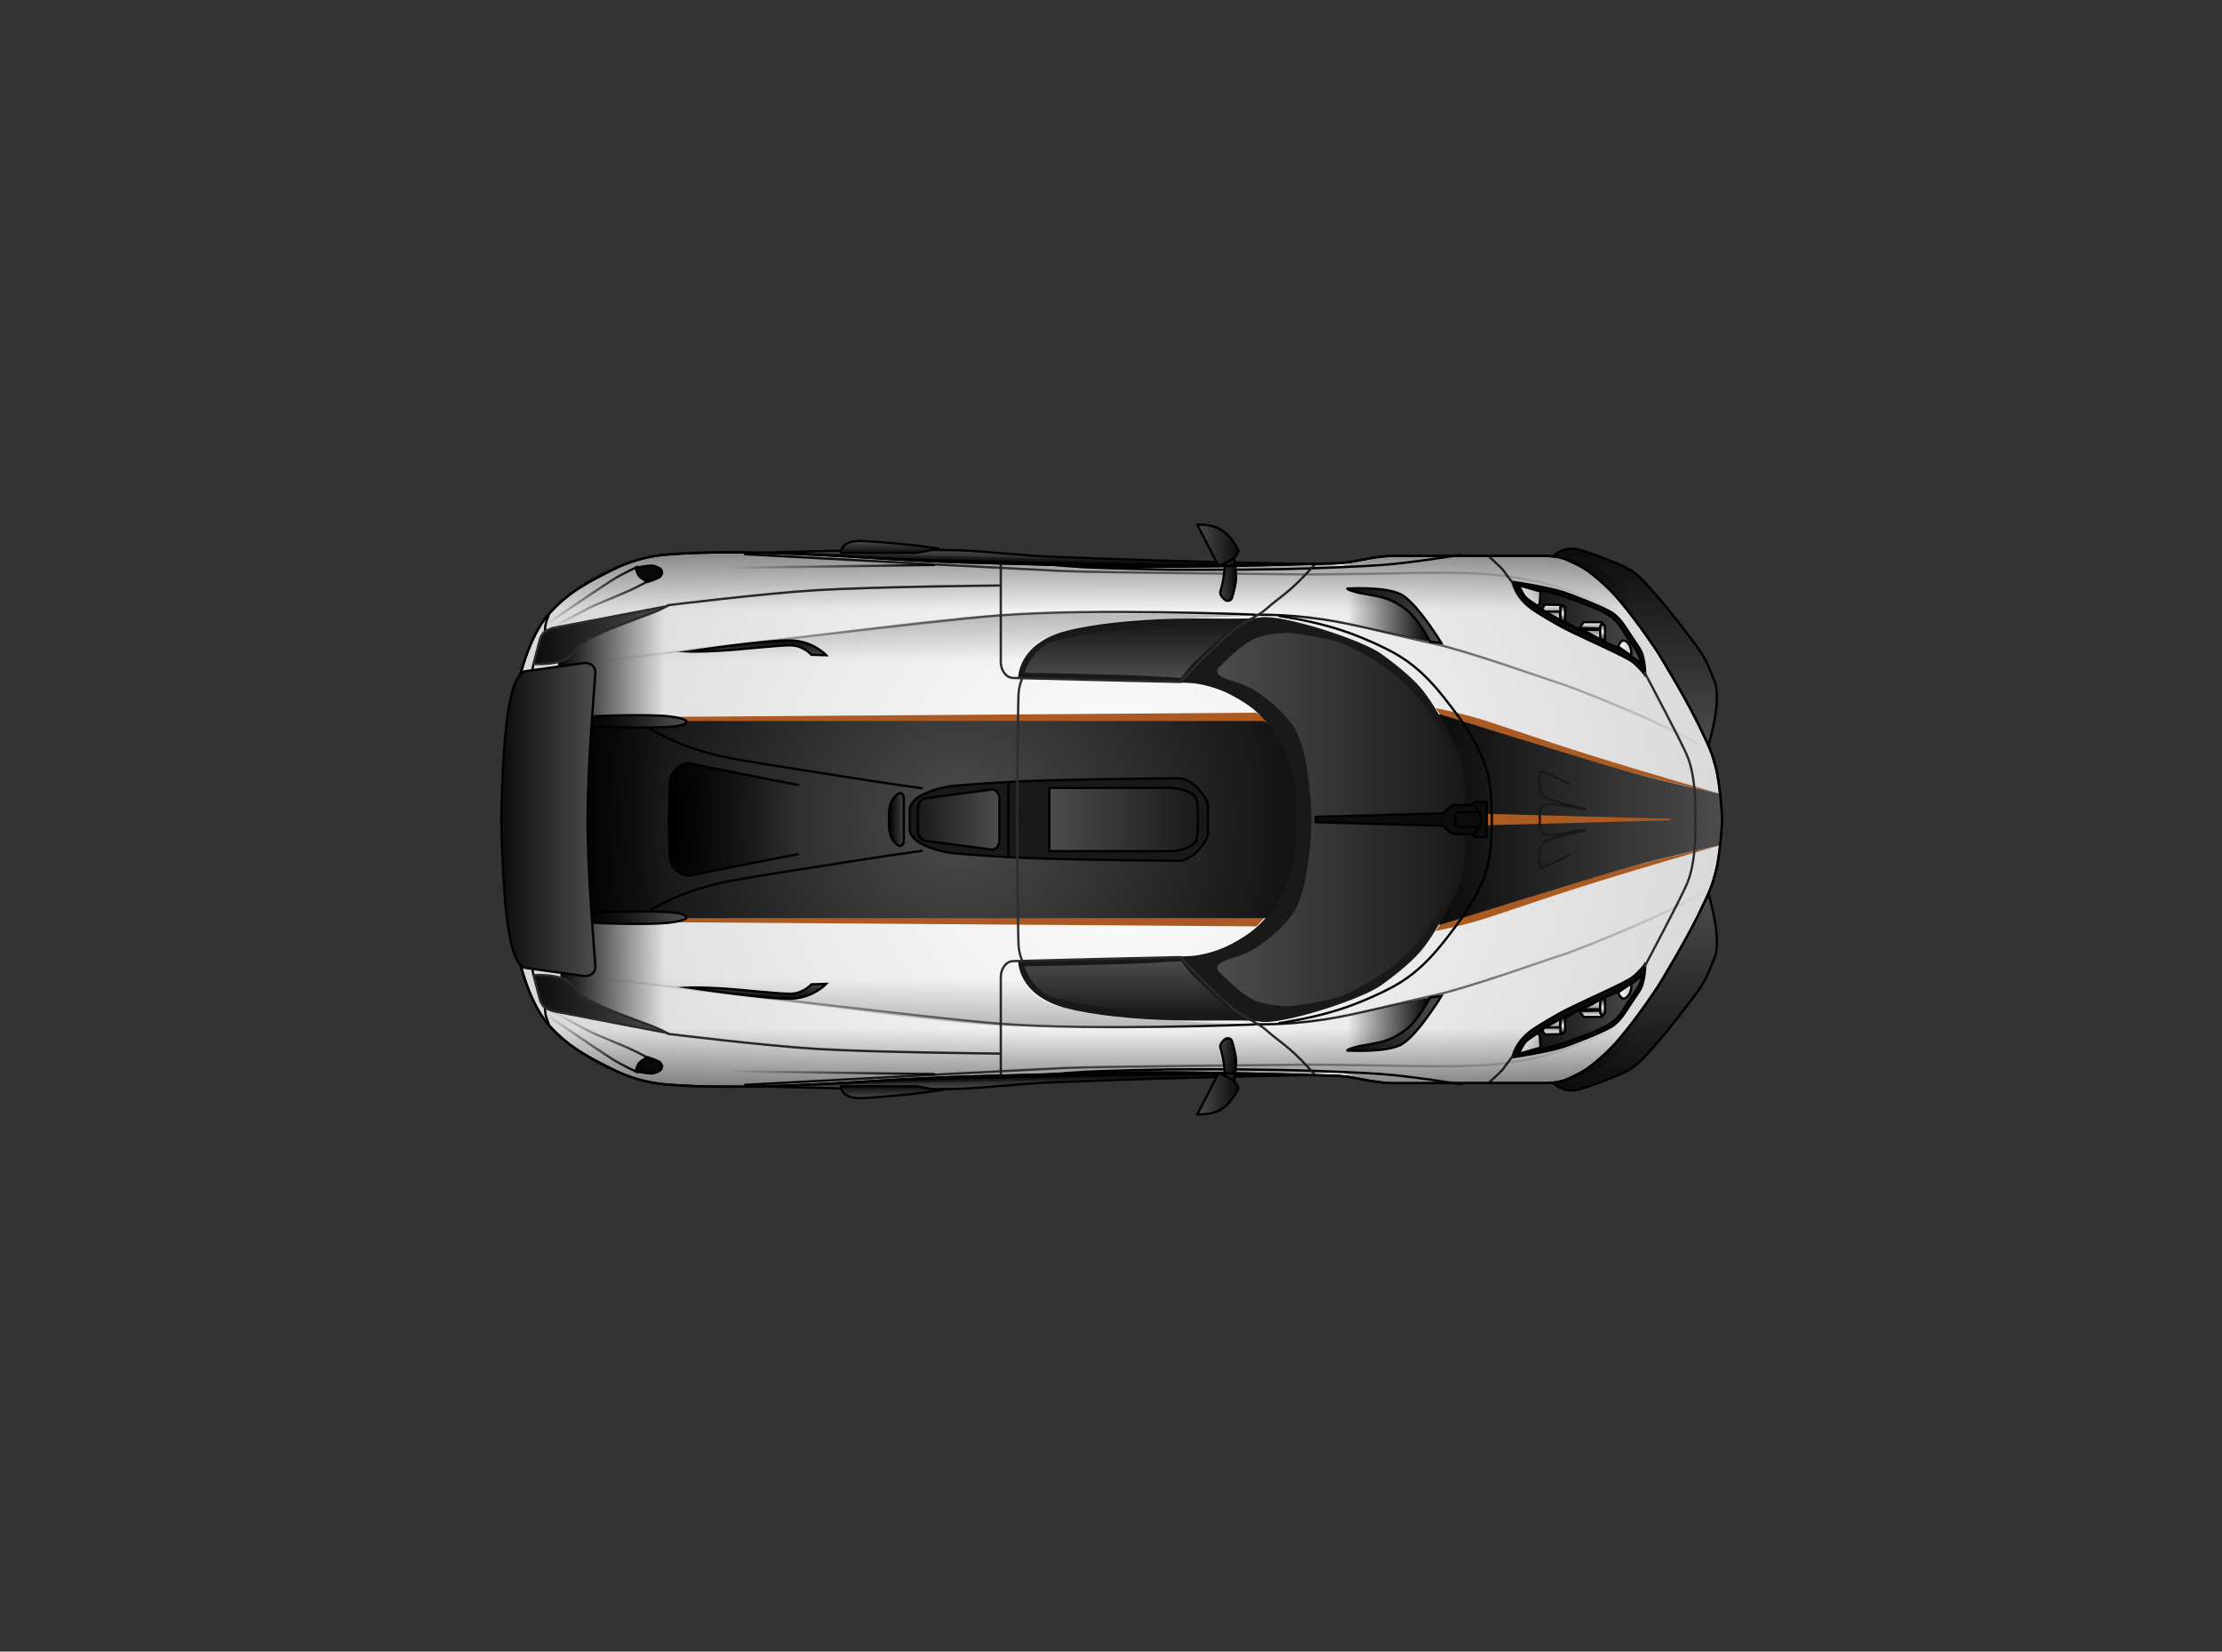 <svg version="1.1" xmlns="http://www.w3.org/2000/svg" xmlns:xlink="http://www.w3.org/1999/xlink" width="484.976" height="360.539" viewBox="0,0,484.976,360.539"><rect x="0" y="0" width="484.976" height="360.539" fill="#333333" stroke="none"/><defs><linearGradient x1="226.221" y1="124.471" x2="226.221" y2="121.139" gradientUnits="userSpaceOnUse" id="color-1"><stop offset="0" stop-color="#0c0c0c"/><stop offset="1" stop-color="#4c4c4c"/></linearGradient><linearGradient x1="226.221" y1="235.529" x2="226.221" y2="238.861" gradientUnits="userSpaceOnUse" id="color-2"><stop offset="0" stop-color="#0c0c0c"/><stop offset="1" stop-color="#4c4c4c"/></linearGradient><linearGradient x1="354.293" y1="196.202" x2="354.293" y2="239.143" gradientUnits="userSpaceOnUse" id="color-3"><stop offset="0" stop-color="#4c4c4c"/><stop offset="1" stop-color="#0c0c0c"/></linearGradient><linearGradient x1="354.293" y1="163.798" x2="354.293" y2="120.857" gradientUnits="userSpaceOnUse" id="color-4"><stop offset="0" stop-color="#4c4c4c"/><stop offset="1" stop-color="#0c0c0c"/></linearGradient><radialGradient cx="241.339" cy="180" r="131.885" gradientUnits="userSpaceOnUse" id="color-5"><stop offset="0" stop-color="#ffffff"/><stop offset="1" stop-color="#d9d9d9"/></radialGradient><radialGradient cx="206.881" cy="180.004" r="81.946" gradientUnits="userSpaceOnUse" id="color-6"><stop offset="0" stop-color="#4c4c4c"/><stop offset="1" stop-color="#0c0c0c"/></radialGradient><linearGradient x1="372.971" y1="180" x2="311.508" y2="180" gradientUnits="userSpaceOnUse" id="color-7"><stop offset="0" stop-color="#4c4c4c"/><stop offset="1" stop-color="#0c0c0c"/></linearGradient><linearGradient x1="355.556" y1="137.365" x2="328.468" y2="137.365" gradientUnits="userSpaceOnUse" id="color-8"><stop offset="0" stop-color="#4c4c4c"/><stop offset="1" stop-color="#0c0c0c"/></linearGradient><linearGradient x1="344.711" y1="138.326" x2="344.711" y2="136.914" gradientUnits="userSpaceOnUse" id="color-9"><stop offset="0" stop-color="#808080"/><stop offset="1" stop-color="#ffffff"/></linearGradient><linearGradient x1="345.017" y1="140.683" x2="345.017" y2="138.538" gradientUnits="userSpaceOnUse" id="color-10"><stop offset="0" stop-color="#ffffff"/><stop offset="1" stop-color="#808080"/></linearGradient><linearGradient x1="336.318" y1="134.906" x2="336.318" y2="133.09" gradientUnits="userSpaceOnUse" id="color-11"><stop offset="0" stop-color="#808080"/><stop offset="1" stop-color="#ffffff"/></linearGradient><linearGradient x1="336.224" y1="136.419" x2="336.224" y2="134.603" gradientUnits="userSpaceOnUse" id="color-12"><stop offset="0" stop-color="#ffffff"/><stop offset="1" stop-color="#808080"/></linearGradient><radialGradient cx="347.157" cy="138.954" r="1.907" gradientUnits="userSpaceOnUse" id="color-13"><stop offset="0" stop-color="#ffffff"/><stop offset="1" stop-color="#1a1a1a"/></radialGradient><radialGradient cx="338.456" cy="135.004" r="1.651" gradientUnits="userSpaceOnUse" id="color-14"><stop offset="0" stop-color="#ffffff"/><stop offset="1" stop-color="#1a1a1a"/></radialGradient><linearGradient x1="333.613" y1="131.158" x2="329.452" y2="131.158" gradientUnits="userSpaceOnUse" id="color-15"><stop offset="0" stop-color="#cccccc"/><stop offset="1" stop-color="#ffffff"/></linearGradient><linearGradient x1="353.424" y1="142.565" x2="350.562" y2="142.565" gradientUnits="userSpaceOnUse" id="color-16"><stop offset="0" stop-color="#cccccc"/><stop offset="1" stop-color="#ffffff"/></linearGradient><linearGradient x1="243.886" y1="149.093" x2="243.886" y2="137.53" gradientUnits="userSpaceOnUse" id="color-17"><stop offset="0" stop-color="#4c4c4c"/><stop offset="1" stop-color="#1a1a1a"/></linearGradient><linearGradient x1="309.511" y1="135.348" x2="291.533" y2="135.348" gradientUnits="userSpaceOnUse" id="color-18"><stop offset="0" stop-color="#000000"/><stop offset="1" stop-color="#000000" stop-opacity="0"/></linearGradient><linearGradient x1="311.985" y1="135.495" x2="291.427" y2="135.495" gradientUnits="userSpaceOnUse" id="color-19"><stop offset="0" stop-color="#4c4c4c"/><stop offset="1" stop-color="#0c0c0c"/></linearGradient><linearGradient x1="370.164" y1="150.034" x2="271.194" y2="150.034" gradientUnits="userSpaceOnUse" id="color-20"><stop offset="0" stop-color="#000000" stop-opacity="0"/><stop offset="1" stop-color="#000000"/></linearGradient><linearGradient x1="355.46" y1="130.388" x2="159.984" y2="130.388" gradientUnits="userSpaceOnUse" id="color-21"><stop offset="0" stop-color="#000000" stop-opacity="0"/><stop offset="1" stop-color="#000000"/></linearGradient><linearGradient x1="201.232" y1="124.745" x2="156.352" y2="124.745" gradientUnits="userSpaceOnUse" id="color-22"><stop offset="0" stop-color="#000000"/><stop offset="1" stop-color="#000000" stop-opacity="0"/></linearGradient><linearGradient x1="271.046" y1="140.191" x2="125.617" y2="140.191" gradientUnits="userSpaceOnUse" id="color-23"><stop offset="0" stop-color="#000000"/><stop offset="1" stop-color="#000000" stop-opacity="0"/></linearGradient><linearGradient x1="141.918" y1="132.177" x2="117.874" y2="132.177" gradientUnits="userSpaceOnUse" id="color-24"><stop offset="0" stop-color="#000000"/><stop offset="1" stop-color="#000000" stop-opacity="0"/></linearGradient><linearGradient x1="136.682" y1="131.086" x2="116.447" y2="131.086" gradientUnits="userSpaceOnUse" id="color-25"><stop offset="0" stop-color="#000000"/><stop offset="1" stop-color="#000000" stop-opacity="0"/></linearGradient><linearGradient x1="191.642" y1="121.786" x2="191.642" y2="119.179" gradientUnits="userSpaceOnUse" id="color-26"><stop offset="0" stop-color="#0c0c0c"/><stop offset="1" stop-color="#4c4c4c"/></linearGradient><linearGradient x1="162.667" y1="144.127" x2="162.667" y2="140.89" gradientUnits="userSpaceOnUse" id="color-27"><stop offset="0" stop-color="#4c4c4c"/><stop offset="1" stop-color="#0c0c0c"/></linearGradient><linearGradient x1="147.181" y1="158.575" x2="126.701" y2="158.575" gradientUnits="userSpaceOnUse" id="color-28"><stop offset="0" stop-color="#4c4c4c"/><stop offset="1" stop-color="#0c0c0c"/></linearGradient><linearGradient x1="267.15" y1="127.505" x2="263.687" y2="127.505" gradientUnits="userSpaceOnUse" id="color-29"><stop offset="0" stop-color="#0c0c0c"/><stop offset="1" stop-color="#4c4c4c"/></linearGradient><linearGradient x1="267.621" y1="120.165" x2="258.695" y2="120.165" gradientUnits="userSpaceOnUse" id="color-30"><stop offset="0" stop-color="#0c0c0c"/><stop offset="1" stop-color="#4c4c4c"/></linearGradient><linearGradient x1="355.788" y1="222.635" x2="328.7" y2="222.635" gradientUnits="userSpaceOnUse" id="color-31"><stop offset="0" stop-color="#4c4c4c"/><stop offset="1" stop-color="#0c0c0c"/></linearGradient><linearGradient x1="344.711" y1="221.674" x2="344.711" y2="223.086" gradientUnits="userSpaceOnUse" id="color-32"><stop offset="0" stop-color="#808080"/><stop offset="1" stop-color="#ffffff"/></linearGradient><linearGradient x1="345.017" y1="219.317" x2="345.017" y2="221.462" gradientUnits="userSpaceOnUse" id="color-33"><stop offset="0" stop-color="#ffffff"/><stop offset="1" stop-color="#808080"/></linearGradient><linearGradient x1="336.318" y1="225.094" x2="336.318" y2="226.91" gradientUnits="userSpaceOnUse" id="color-34"><stop offset="0" stop-color="#808080"/><stop offset="1" stop-color="#ffffff"/></linearGradient><linearGradient x1="336.224" y1="223.581" x2="336.224" y2="225.397" gradientUnits="userSpaceOnUse" id="color-35"><stop offset="0" stop-color="#ffffff"/><stop offset="1" stop-color="#808080"/></linearGradient><radialGradient cx="347.157" cy="221.046" r="1.907" gradientUnits="userSpaceOnUse" id="color-36"><stop offset="0" stop-color="#ffffff"/><stop offset="1" stop-color="#1a1a1a"/></radialGradient><radialGradient cx="338.456" cy="224.996" r="1.651" gradientUnits="userSpaceOnUse" id="color-37"><stop offset="0" stop-color="#ffffff"/><stop offset="1" stop-color="#1a1a1a"/></radialGradient><linearGradient x1="333.613" y1="228.842" x2="329.452" y2="228.842" gradientUnits="userSpaceOnUse" id="color-38"><stop offset="0" stop-color="#cccccc"/><stop offset="1" stop-color="#ffffff"/></linearGradient><linearGradient x1="353.424" y1="217.435" x2="350.562" y2="217.435" gradientUnits="userSpaceOnUse" id="color-39"><stop offset="0" stop-color="#cccccc"/><stop offset="1" stop-color="#ffffff"/></linearGradient><linearGradient x1="243.886" y1="222.47" x2="243.886" y2="210.907" gradientUnits="userSpaceOnUse" id="color-40"><stop offset="0" stop-color="#1a1a1a"/><stop offset="1" stop-color="#4c4c4c"/></linearGradient><linearGradient x1="315.789" y1="180" x2="263.039" y2="180" gradientUnits="userSpaceOnUse" id="color-41"><stop offset="0" stop-color="#1a1a1a"/><stop offset="1" stop-color="#4c4c4c"/></linearGradient><linearGradient x1="309.511" y1="224.652" x2="291.533" y2="224.652" gradientUnits="userSpaceOnUse" id="color-42"><stop offset="0" stop-color="#000000"/><stop offset="1" stop-color="#000000" stop-opacity="0"/></linearGradient><linearGradient x1="311.985" y1="224.505" x2="291.427" y2="224.505" gradientUnits="userSpaceOnUse" id="color-43"><stop offset="0" stop-color="#4c4c4c"/><stop offset="1" stop-color="#0c0c0c"/></linearGradient><linearGradient x1="370.164" y1="209.966" x2="271.194" y2="209.966" gradientUnits="userSpaceOnUse" id="color-44"><stop offset="0" stop-color="#000000" stop-opacity="0"/><stop offset="1" stop-color="#000000"/></linearGradient><linearGradient x1="355.46" y1="229.612" x2="159.984" y2="229.612" gradientUnits="userSpaceOnUse" id="color-45"><stop offset="0" stop-color="#000000" stop-opacity="0"/><stop offset="1" stop-color="#000000"/></linearGradient><linearGradient x1="201.232" y1="235.255" x2="156.352" y2="235.255" gradientUnits="userSpaceOnUse" id="color-46"><stop offset="0" stop-color="#000000"/><stop offset="1" stop-color="#000000" stop-opacity="0"/></linearGradient><linearGradient x1="271.046" y1="219.809" x2="125.617" y2="219.809" gradientUnits="userSpaceOnUse" id="color-47"><stop offset="0" stop-color="#000000"/><stop offset="1" stop-color="#000000" stop-opacity="0"/></linearGradient><linearGradient x1="141.918" y1="227.823" x2="117.874" y2="227.823" gradientUnits="userSpaceOnUse" id="color-48"><stop offset="0" stop-color="#000000"/><stop offset="1" stop-color="#000000" stop-opacity="0"/></linearGradient><linearGradient x1="136.682" y1="228.914" x2="116.447" y2="228.914" gradientUnits="userSpaceOnUse" id="color-49"><stop offset="0" stop-color="#000000"/><stop offset="1" stop-color="#000000" stop-opacity="0"/></linearGradient><linearGradient x1="191.642" y1="238.214" x2="191.642" y2="240.821" gradientUnits="userSpaceOnUse" id="color-50"><stop offset="0" stop-color="#0c0c0c"/><stop offset="1" stop-color="#4c4c4c"/></linearGradient><linearGradient x1="162.667" y1="215.873" x2="162.667" y2="219.11" gradientUnits="userSpaceOnUse" id="color-51"><stop offset="0" stop-color="#4c4c4c"/><stop offset="1" stop-color="#0c0c0c"/></linearGradient><linearGradient x1="147.181" y1="201.425" x2="126.701" y2="201.425" gradientUnits="userSpaceOnUse" id="color-52"><stop offset="0" stop-color="#4c4c4c"/><stop offset="1" stop-color="#0c0c0c"/></linearGradient><linearGradient x1="215.501" y1="180" x2="197.73" y2="180" gradientUnits="userSpaceOnUse" id="color-53"><stop offset="0" stop-color="#4c4c4c"/><stop offset="1" stop-color="#1a1a1a"/></linearGradient><linearGradient x1="258.852" y1="180" x2="226.396" y2="180" gradientUnits="userSpaceOnUse" id="color-54"><stop offset="0" stop-color="#1a1a1a"/><stop offset="1" stop-color="#4c4c4c"/></linearGradient><linearGradient x1="267.15" y1="232.494" x2="263.687" y2="232.494" gradientUnits="userSpaceOnUse" id="color-55"><stop offset="0" stop-color="#0c0c0c"/><stop offset="1" stop-color="#4c4c4c"/></linearGradient><linearGradient x1="267.621" y1="239.835" x2="258.695" y2="239.835" gradientUnits="userSpaceOnUse" id="color-56"><stop offset="0" stop-color="#0c0c0c"/><stop offset="1" stop-color="#4c4c4c"/></linearGradient><linearGradient x1="171.497" y1="180" x2="143.35" y2="180" gradientUnits="userSpaceOnUse" id="color-57"><stop offset="0" stop-color="#000000" stop-opacity="0"/><stop offset="1" stop-color="#000000"/></linearGradient><linearGradient x1="194.638" y1="180" x2="191.383" y2="180" gradientUnits="userSpaceOnUse" id="color-58"><stop offset="0" stop-color="#000000" stop-opacity="0"/><stop offset="1" stop-color="#000000"/></linearGradient><linearGradient x1="142.437" y1="219.848" x2="118.829" y2="219.848" gradientUnits="userSpaceOnUse" id="color-59"><stop offset="0" stop-color="#000000" stop-opacity="0"/><stop offset="1" stop-color="#000000"/></linearGradient><linearGradient x1="142.862" y1="220.254" x2="113.806" y2="220.254" gradientUnits="userSpaceOnUse" id="color-60"><stop offset="0" stop-color="#4c4c4c"/><stop offset="1" stop-color="#0c0c0c"/></linearGradient><linearGradient x1="142.862" y1="139.746" x2="113.806" y2="139.746" gradientUnits="userSpaceOnUse" id="color-61"><stop offset="0" stop-color="#4c4c4c"/><stop offset="1" stop-color="#0c0c0c"/></linearGradient><linearGradient x1="127.312" y1="180" x2="106.776" y2="180" gradientUnits="userSpaceOnUse" id="color-62"><stop offset="0" stop-color="#4c4c4c"/><stop offset="1" stop-color="#0c0c0c"/></linearGradient><linearGradient x1="188.094" y1="179.951" x2="183.095" y2="179.951" gradientUnits="userSpaceOnUse" id="color-63"><stop offset="0" stop-color="#ffffff"/><stop offset="1" stop-color="#999999"/></linearGradient><linearGradient x1="188.094" y1="179.951" x2="183.095" y2="179.951" gradientUnits="userSpaceOnUse" id="color-64"><stop offset="0" stop-color="#ffffff"/><stop offset="1" stop-color="#999999"/></linearGradient><linearGradient x1="231.463" y1="145.323" x2="231.463" y2="135.637" gradientUnits="userSpaceOnUse" id="color-65"><stop offset="0" stop-color="#000000" stop-opacity="0"/><stop offset="1" stop-color="#000000" stop-opacity="0.227"/></linearGradient><linearGradient x1="231.463" y1="214.891" x2="231.463" y2="224.577" gradientUnits="userSpaceOnUse" id="color-66"><stop offset="0" stop-color="#000000" stop-opacity="0"/><stop offset="1" stop-color="#000000" stop-opacity="0.227"/></linearGradient><linearGradient x1="175.172" y1="225.603" x2="175.172" y2="238.412" gradientUnits="userSpaceOnUse" id="color-67"><stop offset="0" stop-color="#000000" stop-opacity="0"/><stop offset="1" stop-color="#000000" stop-opacity="0.439"/></linearGradient><linearGradient x1="175.172" y1="134.261" x2="175.172" y2="121.452" gradientUnits="userSpaceOnUse" id="color-68"><stop offset="0" stop-color="#000000" stop-opacity="0"/><stop offset="1" stop-color="#000000" stop-opacity="0.4"/></linearGradient></defs><g transform="translate(2.631,-1.096)"><g data-paper-data="{&quot;isPaintingLayer&quot;:true}" stroke-linejoin="miter" stroke-miterlimit="10" stroke-dasharray="" stroke-dashoffset="0" style="mix-blend-mode: normal"><path d="M289.402,124.358c0,0 -24.455,0.232 -39.613,0.031c-10.792,-0.143 -38.22,-0.673 -59.436,-1.367c-15.188,-0.496 -27.313,-1.237 -27.313,-1.237c0,0 26.167,-0.918 43.408,-0.567c4.885,0.099 14.215,1.205 21.466,1.455c6.721,0.231 13.894,0.534 20.881,0.735c21.158,0.607 40.606,0.95 40.606,0.95z" data-paper-data="{&quot;index&quot;:null}" fill="url(#color-1)" fill-rule="nonzero" stroke="#000000" stroke-width="0.5" stroke-linecap="round"/><path d="M248.796,236.591c-6.987,0.201 -14.16,0.503 -20.881,0.735c-7.251,0.25 -16.581,1.355 -21.466,1.455c-17.241,0.351 -43.408,-0.567 -43.408,-0.567c0,0 12.125,-0.741 27.313,-1.237c21.215,-0.693 48.644,-1.224 59.436,-1.367c15.157,-0.2 39.613,0.031 39.613,0.031c0,0 -19.448,0.343 -40.606,0.95z" data-paper-data="{&quot;index&quot;:null}" fill="url(#color-2)" fill-rule="nonzero" stroke="#000000" stroke-width="0.5" stroke-linecap="round"/><path d="M370.255,196.202c0,0 3.09,9.902 1.288,14.094c-1.298,3.02 -1.521,4.614 -5.043,9.135c-1.681,2.158 -4.707,6.298 -8.07,10.04c-1.434,1.595 -2.631,3.118 -4.298,4.383c-1.717,1.304 -3.586,1.925 -5.351,2.666c-3.362,1.411 -6.353,2.306 -7.228,2.495c-3.033,0.657 -5.075,-1.408 -5.075,-1.408c0,0 9.972,-6.342 14.507,-11.902c6.197,-7.596 19.27,-29.502 19.27,-29.502z" data-paper-data="{&quot;index&quot;:null}" fill="url(#color-3)" fill-rule="nonzero" stroke="#000000" stroke-width="0.5" stroke-linecap="round"/><path d="M350.985,134.296c-4.536,-5.56 -14.507,-11.902 -14.507,-11.902c0,0 2.042,-2.065 5.075,-1.408c0.874,0.189 3.866,1.084 7.228,2.495c1.766,0.741 3.634,1.362 5.351,2.666c1.666,1.265 2.864,2.788 4.298,4.383c3.363,3.741 6.388,7.882 8.07,10.04c3.522,4.52 3.745,6.115 5.043,9.135c1.802,4.192 -1.288,14.094 -1.288,14.094c0,0 -13.073,-21.907 -19.27,-29.502z" data-paper-data="{&quot;index&quot;:null}" fill="url(#color-4)" fill-rule="nonzero" stroke="#000000" stroke-width="0.5" stroke-linecap="round"/><path d="M373.224,180.33c0,0 -0.374,7.463 -1.397,11.163c-0.743,2.687 -0.877,3.423 -3.899,9.569c-3.023,6.146 -8.626,15.284 -8.626,15.284c0,0 -4.197,6.44 -8.47,11.505c-2.769,3.282 -5.922,5.723 -6.796,6.351c-1.958,1.406 -4.086,2.202 -4.549,2.441c-1.077,0.554 -3.126,0.89 -4.549,0.89c-4.405,0 -27.381,0 -34.049,0c-1.151,0 -3.652,-0.342 -4.823,-0.561c-0.888,-0.166 -2.548,-0.475 -3.884,-0.724c-1.135,-0.212 -3.529,-0.38 -5.367,-0.38c-3.347,0 -19.62,-0.681 -38.892,-0.679c-11.038,0.001 -23.059,0.531 -34.199,0.768c-8.18,0.174 -16.009,0.546 -22.507,0.934c-7.272,0.434 -32.23,2.264 -48.017,0.974c-2.763,-0.226 -6.91,-0.805 -11.63,-3.106c-5.779,-2.818 -10.315,-5.226 -14.535,-10.034c-4.22,-4.808 -6.217,-13.676 -6.217,-13.676l-1.362,-30.872v-0.358l1.362,-30.872c0,0 1.997,-8.868 6.217,-13.676c4.22,-4.808 8.756,-7.216 14.535,-10.034c4.72,-2.301 8.867,-2.881 11.63,-3.106c15.787,-1.29 40.745,0.54 48.017,0.974c6.499,0.388 14.327,0.76 22.507,0.934c11.14,0.237 23.161,0.767 34.199,0.768c19.272,0.002 35.546,-0.679 38.892,-0.679c1.838,0 4.232,-0.168 5.367,-0.38c1.337,-0.249 2.996,-0.559 3.884,-0.724c1.17,-0.218 3.672,-0.561 4.823,-0.561c6.668,0 29.644,0 34.049,0c1.424,0 3.473,0.336 4.549,0.89c0.463,0.238 2.591,1.034 4.549,2.441c0.874,0.628 4.027,3.069 6.796,6.351c4.273,5.065 8.47,11.505 8.47,11.505c0,0 5.603,9.138 8.626,15.284c3.023,6.146 3.156,6.882 3.899,9.569c1.023,3.7 1.397,11.163 1.397,11.163z" data-paper-data="{&quot;index&quot;:null}" fill="url(#color-5)" fill-rule="nonzero" stroke="#000000" stroke-width="0.5" stroke-linecap="round"/><path d="M299.095,174.767l-27.52,28.558l-127.345,-0.908l-7.264,-22.019v-0.797l7.264,-22.019l127.345,-0.908z" data-paper-data="{&quot;index&quot;:null}" fill="#ab5a22" fill-rule="nonzero" stroke="none" stroke-width="0.5" stroke-linecap="round"/><path d="M372.712,185.64c0,0 -14.474,4.115 -28.662,8.549c-9.792,3.06 -19.584,6.544 -23.836,7.824c-4.395,1.324 -9.504,2.305 -9.504,2.305l1.038,-1.427c0,0 28.086,-8.802 39.206,-11.948c8.477,-2.399 21.759,-5.303 21.759,-5.303z" data-paper-data="{&quot;index&quot;:null}" fill="#ab5a22" fill-rule="nonzero" stroke="none" stroke-width="0.5" stroke-linecap="round"/><path d="M350.953,169.057c-11.119,-3.146 -39.206,-11.948 -39.206,-11.948l-1.038,-1.427c0,0 5.11,0.981 9.504,2.305c4.252,1.281 14.044,4.765 23.836,7.824c14.189,4.434 28.662,8.549 28.662,8.549c0,0 -13.283,-2.905 -21.759,-5.303z" data-paper-data="{&quot;index&quot;:null}" fill="#ab5a22" fill-rule="nonzero" stroke="none" stroke-width="0.5" stroke-linecap="round"/><path d="M124.936,158.491h148.229c0,0 2.457,1.193 3.536,2.663c2.609,3.554 12.126,18.675 12.126,18.675v0.343c0,0 -10.53,16.903 -13.003,20.272c-0.909,1.239 -2.66,1.066 -2.66,1.066h-148.229z" data-paper-data="{&quot;index&quot;:null}" fill="url(#color-6)" fill-rule="nonzero" stroke="none" stroke-width="0.5" stroke-linecap="round"/><path d="M311.508,179.476v-22.518c0,0 30.546,9.547 41.868,12.763c7.767,2.206 19.512,4.671 19.512,4.671l0.083,5.287v0.643l-0.083,5.287c0,0 -11.745,2.465 -19.512,4.671c-11.322,3.216 -41.868,12.763 -41.868,12.763v-22.518z" data-paper-data="{&quot;index&quot;:null}" fill="url(#color-7)" fill-rule="nonzero" stroke="none" stroke-width="0.5" stroke-linecap="round"/><path d="M356.464,148.45c0,0 -1.376,-1.795 -2.858,-2.926c-1.501,-1.146 -10.361,-5.031 -13.794,-6.748c-3.57,-1.787 -7.192,-4.101 -7.996,-4.665c-3.825,-2.686 -4.332,-6.014 -4.332,-6.014c0,0 7.498,1.099 11.196,2.287c0.861,0.277 9.039,3.304 10.812,4.637c1.752,1.318 2.733,3.096 3.667,4.51c1.116,1.69 2.038,2.959 2.366,3.635c0.947,1.95 0.938,5.284 0.938,5.284z" data-paper-data="{&quot;index&quot;:null}" fill="#0c0c0c" fill-rule="nonzero" stroke="#000000" stroke-width="0.5" stroke-linecap="round"/><path d="M350.021,142.314c-3.195,-1.404 -7.216,-3.173 -9.854,-4.787c-2.134,-1.306 -6.839,-3.218 -9.341,-5.283c-2.037,-1.681 -2.358,-3.466 -2.358,-3.466c0,0 6.193,1.237 9.254,2.21c1.803,0.573 6.11,2.058 9.059,3.462c0.731,0.348 2.274,1.127 3.5,2.457c0.857,0.93 1.445,2.114 2.152,3.185c0.911,1.378 1.872,2.618 2.292,3.41c0.785,1.478 0.831,2.453 0.831,2.453c0,0 -3.179,-2.605 -5.535,-3.64z" data-paper-data="{&quot;index&quot;:null}" fill="url(#color-8)" fill-rule="nonzero" stroke="#000000" stroke-width="0.5" stroke-linecap="round"/><path d="M347.261,138.326l-5.145,-0.151l0.908,-1.261c0,0 3.15,0 3.831,0c0.248,0 0.468,0.549 0.45,0.797c-0.016,0.218 -0.044,0.615 -0.044,0.615z" data-paper-data="{&quot;index&quot;:null}" fill="url(#color-9)" fill-rule="nonzero" stroke="#000000" stroke-width="0.5" stroke-linecap="round"/><path d="M346.571,140.615c-0.812,-0.419 -3.878,-2.077 -3.878,-2.077l4.54,0.076c0,0 0.08,1.235 0.108,1.667c0.018,0.276 -0.398,0.526 -0.77,0.334z" data-paper-data="{&quot;index&quot;:null}" fill="url(#color-10)" fill-rule="nonzero" stroke="#000000" stroke-width="0.5" stroke-linecap="round"/><path d="M333.952,133.95l0.645,-0.86c0,0 2.911,0.054 3.567,0.066c0.25,0.005 0.519,0.423 0.519,0.67c0,0.316 0,1.08 0,1.08l-4.152,-0.241z" data-paper-data="{&quot;index&quot;:null}" fill="url(#color-11)" fill-rule="nonzero" stroke="#000000" stroke-width="0.5" stroke-linecap="round"/><path d="M337.926,136.419l-3.405,-1.816h3.329z" data-paper-data="{&quot;index&quot;:null}" fill="url(#color-12)" fill-rule="nonzero" stroke="#000000" stroke-width="0.5" stroke-linecap="round"/><path d="M346.628,140.741v-2.93l0.381,-0.71l0.678,0.71v3.073z" data-paper-data="{&quot;index&quot;:null}" fill="url(#color-13)" fill-rule="nonzero" stroke="#000000" stroke-width="0.5" stroke-linecap="round"/><path d="M337.989,136.506l-0.062,-2.961l0.561,-0.284l0.498,0.447v3.242z" data-paper-data="{&quot;index&quot;:null}" fill="url(#color-14)" fill-rule="nonzero" stroke="#000000" stroke-width="0.5" stroke-linecap="round"/><path d="M333.613,130.215c0,0 -0.119,1.782 -0.161,2.411c-0.027,0.404 -0.387,0.798 -0.828,0.513c-0.822,-0.533 -2.063,-1.378 -2.421,-1.843c-0.535,-0.697 -1.358,-2.442 -1.358,-2.442z" data-paper-data="{&quot;index&quot;:null}" fill="url(#color-15)" fill-rule="nonzero" stroke="#000000" stroke-width="0.5" stroke-linecap="round"/><path d="M317.011,180.49c0,0 0.27,8.051 -0.526,11.731c-0.707,3.271 -5.83,12.829 -9.067,16.568c-2.459,2.84 -6.368,5.78 -8.517,7.339c-4.459,3.234 -21.968,8.776 -26.403,7.999c-2.99,-0.524 -10.647,-0.08 -19.298,-0.31c-8.069,-0.214 -17.032,-1.059 -23.088,-2.632c-10.676,-2.773 -10.514,-10.277 -10.514,-10.277c0,0 30.883,-0.663 37.886,-1.128c1.366,-0.091 4.184,-0.636 6.817,-1.745c2.301,-0.969 4.661,-2.449 5.912,-3.377c2.85,-2.113 4.989,-4.979 6.373,-7.344c2.759,-4.713 3.847,-10.305 3.847,-17.278c0,-6.973 -1.088,-12.637 -3.847,-17.35c-1.384,-2.365 -3.523,-5.231 -6.373,-7.344c-1.251,-0.928 -3.611,-2.407 -5.912,-3.377c-2.633,-1.109 -5.451,-1.655 -6.817,-1.745c-7.004,-0.465 -37.886,-1.128 -37.886,-1.128c0,0 -0.162,-7.505 10.514,-10.277c6.056,-1.573 15.019,-2.418 23.088,-2.632c8.652,-0.23 16.309,0.214 19.298,-0.31c4.434,-0.777 21.943,4.766 26.403,7.999c2.149,1.558 6.058,4.499 8.517,7.339c3.238,3.739 8.36,13.297 9.067,16.568c0.796,3.68 0.526,11.731 0.526,11.731z" data-paper-data="{&quot;index&quot;:null}" fill="#191919" fill-rule="nonzero" stroke="#000000" stroke-width="0" stroke-linecap="round"/><path d="M350.562,142.246c0,0 0.601,-1.936 1.74,-1.135c0.489,0.344 0.796,0.855 0.986,1.499c0.253,0.856 0.073,1.603 0.073,1.603z" data-paper-data="{&quot;index&quot;:null}" fill="url(#color-16)" fill-rule="nonzero" stroke="#000000" stroke-width="0.5" stroke-linecap="round"/><path d="M266.813,137.629c0,0 -6.617,5.822 -8.796,8.002c-1.437,1.437 -2.894,3.462 -2.894,3.462c0,0 -7.561,-0.482 -12.267,-0.638c-6.242,-0.207 -21.896,-0.497 -21.896,-0.497c0,0 1.202,-4.164 5.025,-6.328c1.742,-0.986 11.853,-2.877 21.458,-3.622c9.948,-0.771 19.37,-0.379 19.37,-0.379z" data-paper-data="{&quot;index&quot;:null}" fill="url(#color-17)" fill-rule="nonzero" stroke="#000000" stroke-width="0" stroke-linecap="round"/><path d="M322.54,122.761c0,0 1.844,1.634 2.739,2.589c0.311,0.331 0.705,0.953 1.07,1.45c0.571,0.776 1.071,1.409 1.071,1.409" data-paper-data="{&quot;index&quot;:null}" fill="none" fill-rule="nonzero" stroke="#2b2b2b" stroke-width="0.5" stroke-linecap="round"/><path d="M143.095,133.219c0,0 21.218,-2.622 32.653,-3.301c12.654,-0.751 39.986,-1.012 39.986,-1.012" data-paper-data="{&quot;index&quot;:null}" fill="none" fill-rule="nonzero" stroke="#2b2b2b" stroke-width="0.5" stroke-linecap="round"/><path d="M113.806,146.148l-0.259,1.167" data-paper-data="{&quot;index&quot;:null}" fill="none" fill-rule="nonzero" stroke="#000000" stroke-width="0.5" stroke-linecap="round"/><path d="M299.705,130.808l3.269,1.09l3.087,2.361l3.45,6.901l-17.978,-3.632v-7.99z" data-paper-data="{&quot;index&quot;:null}" fill="url(#color-18)" fill-rule="nonzero" stroke="none" stroke-width="0.5" stroke-linecap="round"/><path d="M309.488,141.148c0,0 -2.77,-5.469 -5.85,-7.445c-0.901,-0.578 -2.152,-1.483 -4.31,-2.116c-1.912,-0.561 -4.707,-0.859 -6.079,-1.249c-2.108,-0.598 -1.807,-0.768 -1.807,-0.768c0,0 8.58,-0.539 11.888,1.38c3.526,2.045 8.655,10.537 8.655,10.537z" data-paper-data="{&quot;index&quot;:null}" fill="url(#color-19)" fill-rule="nonzero" stroke="#000000" stroke-width="0.5" stroke-linecap="round"/><path d="M271.194,135.348c0,0 5.965,-0.37 15.062,0.976c6.955,1.029 16.042,3.514 23.894,5.234c7.774,1.703 25.429,8.045 27.446,8.644c2.944,0.875 14.372,5.47 22.669,9.317c5.981,2.774 9.899,5.247 9.899,5.247" data-paper-data="{&quot;index&quot;:null}" fill="none" fill-rule="nonzero" stroke="url(#color-20)" stroke-width="0.5" stroke-linecap="round"/><path d="M159.984,122.086c0,0 23.177,1.257 40.315,2.163c14.628,0.774 22.989,1.187 29.215,1.503c6.573,0.334 53.177,0.744 53.177,0.744c0,0 7.595,-0.031 16.729,-0.198c9.364,-0.171 20.353,-0.466 26.978,0.621c2.068,0.339 5.288,0.704 9.034,1.767c3.977,1.128 8.498,2.977 11.105,4.07c7.609,3.191 8.923,5.933 8.923,5.933" data-paper-data="{&quot;index&quot;:null}" fill="none" fill-rule="nonzero" stroke="url(#color-21)" stroke-width="0.5" stroke-linecap="round"/><path d="M316.157,122.216c0,0 -10.707,1.741 -17.112,2.212c-3.238,0.238 -12.403,0.721 -21.665,0.899c-12.321,0.237 -24.912,0.133 -24.912,0.133c0,0 -12.917,-0.246 -18.38,-0.525c-4.631,-0.237 -12.316,-1.046 -12.316,-1.046" data-paper-data="{&quot;index&quot;:null}" fill="none" fill-rule="nonzero" stroke="#000000" stroke-width="0.5" stroke-linecap="round"/><path d="M201.232,124.421l-44.88,0.649" data-paper-data="{&quot;index&quot;:null}" fill="none" fill-rule="nonzero" stroke="url(#color-22)" stroke-width="0.5" stroke-linecap="round"/><path d="M125.617,145.704c0,0 26.628,-3.247 52.431,-6.219c14.285,-1.645 28.211,-3.311 37.477,-4.047c20.165,-1.6 55.52,-0.176 55.52,-0.176" data-paper-data="{&quot;index&quot;:null}" fill="none" fill-rule="nonzero" stroke="url(#color-23)" stroke-width="0.5" stroke-linecap="round"/><path d="M117.874,138.155c0,0 4.738,-2.646 7.96,-4.309c1.858,-0.959 7.465,-3.065 10.489,-4.584c4.186,-2.103 5.595,-3.064 5.595,-3.064" data-paper-data="{&quot;index&quot;:null}" fill="none" fill-rule="nonzero" stroke="url(#color-24)" stroke-width="0.5" stroke-linecap="round"/><path d="M116.447,137.507c0,0 10.792,-7.403 14.516,-9.766c2.264,-1.437 5.554,-2.91 5.554,-2.91" data-paper-data="{&quot;index&quot;:null}" fill="none" fill-rule="nonzero" stroke="url(#color-25)" stroke-width="0.5" stroke-linecap="round"/><path d="M136.88,126.867c-0.436,-0.523 -0.8,-1.841 -0.8,-1.841c0,0 2.751,-0.472 3.441,-0.467c0.69,0.005 1.107,0.27 1.693,0.507c0.857,0.346 0.802,1.631 0.037,2.062c-0.766,0.431 -2.576,1.011 -2.576,1.011c0,0 -1.366,-0.757 -1.795,-1.272z" data-paper-data="{&quot;index&quot;:null}" fill="#0c0c0c" fill-rule="nonzero" stroke="#000000" stroke-width="0.5" stroke-linecap="round"/><path d="M202.387,120.878l-4.994,0.908h-16.495c0,0 -0.16,-2.434 3.808,-2.601c1.399,-0.059 7.293,0.433 11.616,0.901c3.735,0.405 6.066,0.792 6.066,0.792z" data-paper-data="{&quot;index&quot;:null}" fill="url(#color-26)" fill-rule="nonzero" stroke="#000000" stroke-width="0.5" stroke-linecap="round"/><path d="M174.471,144.026c0,0 -1.69,-1.948 -4.348,-2.048c-2.49,-0.094 -10.538,0.887 -15.637,1.177c-4.868,0.277 -6.851,0.165 -6.851,0.165c0,0 17.274,-2.612 22.498,-2.42c4.754,0.175 7.567,3.227 7.567,3.227z" data-paper-data="{&quot;index&quot;:null}" fill="url(#color-27)" fill-rule="nonzero" stroke="#000000" stroke-width="0.5" stroke-linecap="round"/><path d="M116.31,138.78c0,0 0.053,-1.049 0.184,-1.591c0.137,-0.567 0.623,-1.738 0.623,-1.738" data-paper-data="{&quot;index&quot;:null}" fill="none" fill-rule="nonzero" stroke="#000000" stroke-width="0.5" stroke-linecap="round"/><path d="M127.004,157.444c0,0 8.493,-0.411 14.438,-0.125c3.394,0.163 5.753,0.825 5.74,1.235c-0.038,1.137 -3.674,1.312 -7.872,1.366c-5.773,0.075 -12.608,-0.256 -12.608,-0.256l0.303,-2.22z" data-paper-data="{&quot;index&quot;:null}" fill="url(#color-28)" fill-rule="nonzero" stroke="#000000" stroke-width="0.5" stroke-linecap="round"/><g data-paper-data="{&quot;index&quot;:null}" fill-rule="nonzero" stroke="#000000" stroke-width="0.5" stroke-linecap="round"><path d="M266.737,122.767c0,0 0.522,3.382 0.392,5.018c-0.085,1.071 -0.553,2.792 -0.871,3.867c-0.172,0.581 -0.934,0.687 -1.308,0.519c-0.469,-0.211 -1.428,-1.226 -1.238,-1.893c0.211,-0.739 0.461,-1.667 0.582,-2.294c0.245,-1.267 0.497,-3.921 0.497,-3.921z" fill="url(#color-29)"/><path d="M258.695,115.633c0,0 3.115,-0.25 5.377,1.217c1.87,1.213 3.039,3.314 3.444,4.101c0.894,1.738 -4.151,3.762 -4.151,3.762z" fill="url(#color-30)"/></g><path d="M198.555,173.166c0,0 -8.251,-1.139 -18.216,-2.735c-9.643,-1.544 -20.744,-3.164 -25.665,-4.274c-9.846,-2.221 -15.501,-6.066 -15.501,-6.066" data-paper-data="{&quot;index&quot;:null}" fill="none" fill-rule="nonzero" stroke="#000000" stroke-width="0.5" stroke-linecap="round"/><path d="M356.464,211.55c0,0 0.009,3.335 -0.938,5.284c-0.328,0.676 -1.25,1.946 -2.366,3.635c-0.935,1.415 -1.915,3.192 -3.667,4.51c-1.773,1.334 -9.951,4.361 -10.812,4.637c-3.698,1.187 -11.196,2.287 -11.196,2.287c0,0 0.507,-3.328 4.332,-6.014c0.804,-0.564 4.426,-2.878 7.996,-4.665c3.432,-1.718 12.293,-5.602 13.794,-6.748c1.482,-1.132 2.858,-2.926 2.858,-2.926z" data-paper-data="{&quot;index&quot;:null}" fill="#0c0c0c" fill-rule="nonzero" stroke="#000000" stroke-width="0.5" stroke-linecap="round"/><path d="M355.788,214.047c0,0 -0.046,0.974 -0.831,2.453c-0.42,0.791 -1.381,2.031 -2.292,3.41c-0.708,1.071 -1.295,2.255 -2.152,3.185c-1.226,1.33 -2.769,2.109 -3.5,2.457c-2.949,1.404 -7.256,2.889 -9.059,3.462c-3.06,0.973 -9.254,2.21 -9.254,2.21c0,0 0.32,-1.785 2.358,-3.466c2.502,-2.065 7.207,-3.978 9.341,-5.283c2.638,-1.614 6.659,-3.383 9.854,-4.787c2.356,-1.035 5.535,-3.64 5.535,-3.64z" data-paper-data="{&quot;index&quot;:null}" fill="url(#color-31)" fill-rule="nonzero" stroke="#000000" stroke-width="0.5" stroke-linecap="round"/><path d="M347.261,221.674c0,0 0.028,0.397 0.044,0.615c0.018,0.249 -0.202,0.797 -0.45,0.797c-0.681,0 -3.831,0 -3.831,0l-0.908,-1.261l5.145,-0.151z" data-paper-data="{&quot;index&quot;:null}" fill="url(#color-32)" fill-rule="nonzero" stroke="#000000" stroke-width="0.5" stroke-linecap="round"/><path d="M347.341,219.719c-0.028,0.433 -0.108,1.667 -0.108,1.667l-4.54,0.076c0,0 3.066,-1.658 3.878,-2.077c0.372,-0.192 0.787,0.058 0.77,0.334z" data-paper-data="{&quot;index&quot;:null}" fill="url(#color-33)" fill-rule="nonzero" stroke="#000000" stroke-width="0.5" stroke-linecap="round"/><path d="M334.531,225.335l4.152,-0.241c0,0 0,0.764 0,1.08c0,0.247 -0.268,0.665 -0.519,0.67c-0.656,0.012 -3.567,0.066 -3.567,0.066l-0.645,-0.86z" data-paper-data="{&quot;index&quot;:null}" fill="url(#color-34)" fill-rule="nonzero" stroke="#000000" stroke-width="0.5" stroke-linecap="round"/><path d="M337.851,225.397h-3.329l3.405,-1.816z" data-paper-data="{&quot;index&quot;:null}" fill="url(#color-35)" fill-rule="nonzero" stroke="#000000" stroke-width="0.5" stroke-linecap="round"/><path d="M347.687,219.116v3.073l-0.678,0.71l-0.381,-0.71v-2.93z" data-paper-data="{&quot;index&quot;:null}" fill="url(#color-36)" fill-rule="nonzero" stroke="#000000" stroke-width="0.5" stroke-linecap="round"/><path d="M338.986,223.051v3.242l-0.498,0.447l-0.561,-0.284l0.062,-2.961z" data-paper-data="{&quot;index&quot;:null}" fill="url(#color-37)" fill-rule="nonzero" stroke="#000000" stroke-width="0.5" stroke-linecap="round"/><path d="M328.846,231.147c0,0 0.823,-1.745 1.358,-2.442c0.358,-0.466 1.599,-1.31 2.421,-1.843c0.441,-0.286 0.801,0.109 0.828,0.513c0.042,0.628 0.161,2.411 0.161,2.411z" data-paper-data="{&quot;index&quot;:null}" fill="url(#color-38)" fill-rule="nonzero" stroke="#000000" stroke-width="0.5" stroke-linecap="round"/><path d="M353.362,215.787c0,0 0.179,0.748 -0.073,1.603c-0.19,0.644 -0.496,1.155 -0.986,1.499c-1.14,0.801 -1.74,-1.135 -1.74,-1.135z" data-paper-data="{&quot;index&quot;:null}" fill="url(#color-39)" fill-rule="nonzero" stroke="#000000" stroke-width="0.5" stroke-linecap="round"/><path d="M266.813,222.371c0,0 -9.422,0.392 -19.37,-0.379c-9.606,-0.745 -19.716,-2.635 -21.458,-3.622c-3.823,-2.164 -5.025,-6.328 -5.025,-6.328c0,0 15.654,-0.289 21.896,-0.497c4.706,-0.156 12.267,-0.638 12.267,-0.638c0,0 1.458,2.025 2.894,3.462c2.179,2.179 8.796,8.002 8.796,8.002z" data-paper-data="{&quot;index&quot;:null}" fill="url(#color-40)" fill-rule="nonzero" stroke="#000000" stroke-width="0" stroke-linecap="round"/><path d="M315.731,180.149c0,0 0.226,3.64 -0.208,7.506c-0.319,2.842 -1.152,5.753 -1.898,7.696c-1.048,2.728 -4.046,8.929 -9.274,14.047c-4.398,4.305 -11.005,7.744 -13.11,8.69c-3.957,1.78 -12.624,2.693 -12.624,2.693c0,0 -5.104,-0.111 -7.588,-1.415c-0.83,-0.436 -2.018,-1.11 -3.119,-2.004c-1.758,-1.426 -3.534,-3.174 -4.518,-4.174c-0.486,-0.495 -0.475,-1.177 0.062,-1.602c0.37,-0.293 0.851,-0.612 1.42,-0.854c1.006,-0.428 3.828,-0.968 6.521,-2.662c3.754,-2.361 7.579,-6.214 8.742,-8.49c2.239,-4.382 2.66,-10.029 2.944,-11.798c0.413,-2.576 0.53,-7.406 0.53,-7.406v-0.753c0,0 -0.117,-4.829 -0.53,-7.406c-0.284,-1.77 -0.705,-7.416 -2.944,-11.798c-1.163,-2.275 -4.988,-6.129 -8.742,-8.49c-2.693,-1.694 -5.514,-2.234 -6.521,-2.662c-0.569,-0.242 -1.05,-0.561 -1.42,-0.854c-0.537,-0.426 -0.548,-1.108 -0.062,-1.602c0.983,-1 2.76,-2.748 4.518,-4.174c1.101,-0.894 2.289,-1.568 3.119,-2.004c2.484,-1.304 7.588,-1.415 7.588,-1.415c0,0 8.666,0.913 12.624,2.693c2.105,0.947 8.712,4.385 13.11,8.69c5.229,5.118 8.226,11.319 9.274,14.047c0.747,1.943 1.579,4.854 1.898,7.696c0.434,3.866 0.208,7.506 0.208,7.506z" data-paper-data="{&quot;index&quot;:null}" fill="url(#color-41)" fill-rule="nonzero" stroke="#000000" stroke-width="0" stroke-linecap="round"/><path d="M327.421,231.791c0,0 -0.5,0.634 -1.071,1.409c-0.365,0.497 -0.76,1.118 -1.07,1.45c-0.895,0.955 -2.739,2.589 -2.739,2.589" data-paper-data="{&quot;index&quot;:null}" fill="none" fill-rule="nonzero" stroke="#2b2b2b" stroke-width="0.5" stroke-linecap="round"/><path d="M215.734,231.094c0,0 -27.332,-0.261 -39.986,-1.012c-11.435,-0.679 -32.653,-3.301 -32.653,-3.301" data-paper-data="{&quot;index&quot;:null}" fill="none" fill-rule="nonzero" stroke="#2b2b2b" stroke-width="0.5" stroke-linecap="round"/><path d="M113.806,213.852l-0.259,-1.167" data-paper-data="{&quot;index&quot;:null}" fill="none" fill-rule="nonzero" stroke="#000000" stroke-width="0.5" stroke-linecap="round"/><path d="M291.533,230.463v-7.99l17.978,-3.632l-3.45,6.901l-3.087,2.361l-3.269,1.09z" data-paper-data="{&quot;index&quot;:null}" fill="url(#color-42)" fill-rule="nonzero" stroke="none" stroke-width="0.5" stroke-linecap="round"/><path d="M311.985,218.512c0,0 -5.129,8.492 -8.655,10.537c-3.308,1.919 -11.888,1.38 -11.888,1.38c0,0 -0.301,-0.169 1.807,-0.768c1.372,-0.39 4.167,-0.688 6.079,-1.249c2.158,-0.633 3.409,-1.538 4.31,-2.116c3.08,-1.976 5.85,-7.445 5.85,-7.445z" data-paper-data="{&quot;index&quot;:null}" fill="url(#color-43)" fill-rule="nonzero" stroke="#000000" stroke-width="0.5" stroke-linecap="round"/><path d="M370.164,195.233c0,0 -3.918,2.473 -9.899,5.247c-8.297,3.848 -19.725,8.442 -22.669,9.317c-2.016,0.599 -19.672,6.941 -27.446,8.644c-7.851,1.72 -16.938,4.205 -23.894,5.234c-9.097,1.346 -15.062,0.976 -15.062,0.976" data-paper-data="{&quot;index&quot;:null}" fill="none" fill-rule="nonzero" stroke="url(#color-44)" stroke-width="0.5" stroke-linecap="round"/><path d="M355.46,221.311c0,0 -1.313,2.742 -8.923,5.933c-2.607,1.093 -7.128,2.942 -11.105,4.07c-3.746,1.063 -6.966,1.428 -9.034,1.767c-6.625,1.087 -17.614,0.792 -26.978,0.621c-9.134,-0.167 -16.729,-0.198 -16.729,-0.198c0,0 -46.604,0.41 -53.177,0.744c-6.227,0.316 -14.588,0.729 -29.215,1.503c-17.138,0.907 -40.315,2.163 -40.315,2.163" data-paper-data="{&quot;index&quot;:null}" fill="none" fill-rule="nonzero" stroke="url(#color-45)" stroke-width="0.5" stroke-linecap="round"/><path d="M221.774,236.113c0,0 7.685,-0.809 12.316,-1.046c5.463,-0.28 18.38,-0.525 18.38,-0.525c0,0 12.591,-0.104 24.912,0.133c9.261,0.178 18.426,0.661 21.665,0.899c6.405,0.47 17.112,2.212 17.112,2.212" data-paper-data="{&quot;index&quot;:null}" fill="none" fill-rule="nonzero" stroke="#000000" stroke-width="0.5" stroke-linecap="round"/><path d="M201.232,235.579l-44.88,-0.649" data-paper-data="{&quot;index&quot;:null}" fill="none" fill-rule="nonzero" stroke="url(#color-46)" stroke-width="0.5" stroke-linecap="round"/><path d="M271.046,224.738c0,0 -35.355,1.424 -55.52,-0.176c-9.266,-0.735 -23.193,-2.401 -37.477,-4.047c-25.803,-2.972 -52.431,-6.219 -52.431,-6.219" data-paper-data="{&quot;index&quot;:null}" fill="none" fill-rule="nonzero" stroke="url(#color-47)" stroke-width="0.5" stroke-linecap="round"/><path d="M141.918,233.802c0,0 -1.409,-0.96 -5.595,-3.064c-3.023,-1.519 -8.631,-3.625 -10.489,-4.584c-3.222,-1.663 -7.96,-4.309 -7.96,-4.309" data-paper-data="{&quot;index&quot;:null}" fill="none" fill-rule="nonzero" stroke="url(#color-48)" stroke-width="0.5" stroke-linecap="round"/><path d="M136.517,235.17c0,0 -3.29,-1.474 -5.554,-2.91c-3.724,-2.363 -14.516,-9.766 -14.516,-9.766" data-paper-data="{&quot;index&quot;:null}" fill="none" fill-rule="nonzero" stroke="url(#color-49)" stroke-width="0.5" stroke-linecap="round"/><path d="M136.88,233.133c0.429,-0.515 1.795,-1.272 1.795,-1.272c0,0 1.811,0.58 2.576,1.011c0.766,0.431 0.82,1.716 -0.037,2.062c-0.586,0.237 -1.003,0.502 -1.693,0.507c-0.69,0.005 -3.441,-0.467 -3.441,-0.467c0,0 0.364,-1.318 0.8,-1.841z" data-paper-data="{&quot;index&quot;:null}" fill="#0c0c0c" fill-rule="nonzero" stroke="#000000" stroke-width="0.5" stroke-linecap="round"/><path d="M196.321,239.915c-4.322,0.469 -10.217,0.96 -11.616,0.901c-3.968,-0.168 -3.808,-2.601 -3.808,-2.601h16.495l4.994,0.908c0,0 -2.331,0.388 -6.066,0.792z" data-paper-data="{&quot;index&quot;:null}" fill="url(#color-50)" fill-rule="nonzero" stroke="#000000" stroke-width="0.5" stroke-linecap="round"/><path d="M177.7,215.873c0,0 -2.813,3.051 -7.567,3.227c-5.223,0.193 -22.498,-2.42 -22.498,-2.42c0,0 1.983,-0.112 6.851,0.165c5.099,0.29 13.146,1.27 15.637,1.177c2.658,-0.1 4.348,-2.048 4.348,-2.048z" data-paper-data="{&quot;index&quot;:null}" fill="url(#color-51)" fill-rule="nonzero" stroke="#000000" stroke-width="0.5" stroke-linecap="round"/><path d="M117.117,224.549c0,0 -0.486,-1.172 -0.623,-1.738c-0.131,-0.542 -0.184,-1.591 -0.184,-1.591" data-paper-data="{&quot;index&quot;:null}" fill="none" fill-rule="nonzero" stroke="#000000" stroke-width="0.5" stroke-linecap="round"/><path d="M127.004,202.556l-0.303,-2.22c0,0 6.835,-0.331 12.608,-0.256c4.198,0.055 7.835,0.229 7.872,1.366c0.014,0.41 -2.346,1.072 -5.74,1.235c-5.944,0.286 -14.438,-0.125 -14.438,-0.125z" data-paper-data="{&quot;index&quot;:null}" fill="url(#color-52)" fill-rule="nonzero" stroke="#000000" stroke-width="0.5" stroke-linecap="round"/><path d="M361.992,180.161l-40.133,1.09v-1.09v-0.322v-1.09l40.133,1.09" data-paper-data="{&quot;index&quot;:null}" fill="#ab5a22" fill-rule="nonzero" stroke="none" stroke-width="0.5" stroke-linecap="round"/><path d="M339.817,187.78c0,0 -3.536,1.829 -4.726,2.259c-0.66,0.238 -1.666,0.801 -1.692,-0.083c-0.037,-1.298 -0.128,-4.163 0.996,-5.018c1.337,-1.017 10.354,-2.863 8.865,-2.658c-2.212,0.305 -7.531,1.358 -8.584,1.092c-1.577,-0.398 -1.215,-3.31 -1.215,-3.31v-0.124c0,0 -0.362,-2.912 1.215,-3.31c1.053,-0.266 6.373,0.787 8.584,1.092c1.49,0.206 -7.528,-1.64 -8.865,-2.658c-1.123,-0.855 -1.033,-3.72 -0.996,-5.018c0.025,-0.884 1.032,-0.321 1.692,-0.083c1.189,0.429 4.726,2.259 4.726,2.259" data-paper-data="{&quot;index&quot;:null}" fill="none" fill-rule="nonzero" stroke="#191919" stroke-width="0.5" stroke-linecap="round"/><path d="M276.595,135.576c0,0 5.783,0.786 11.746,2.533c5.037,1.476 10.091,3.787 13.031,5.376c6.463,3.492 10.279,8.63 13.877,13.429c3.598,4.799 5.886,9.14 6.946,13.537c0.757,3.14 0.787,9.37 0.787,9.37v0.358c0,0 -0.03,6.231 -0.787,9.37c-1.06,4.397 -3.348,8.738 -6.946,13.537c-3.598,4.799 -7.414,9.937 -13.877,13.429c-2.94,1.589 -7.994,3.899 -13.031,5.376c-5.963,1.747 -11.746,2.533 -11.746,2.533" data-paper-data="{&quot;index&quot;:null}" fill="none" fill-rule="nonzero" stroke="#000000" stroke-width="0.5" stroke-linecap="round"/><path d="M195.914,179.711c0,0 0,-1.669 0,-1.946c0,-0.536 0.507,-1.86 2.241,-2.883c2.06,-1.215 5.532,-2.112 7.462,-2.257c1.761,-0.132 9.297,-0.798 17.783,-1.087c12.416,-0.422 27.162,-0.483 31.273,-0.548c2.966,-0.047 6.356,4.345 6.356,5.996c0,1.13 0,2.854 0,2.854v0.319c0,0 0,1.724 0,2.854c0,1.651 -3.39,6.043 -6.356,5.996c-4.112,-0.065 -18.858,-0.125 -31.273,-0.548c-8.486,-0.289 -16.022,-0.954 -17.783,-1.087c-1.93,-0.145 -5.402,-1.042 -7.462,-2.257c-1.734,-1.023 -2.241,-2.347 -2.241,-2.883c0,-0.277 0,-1.946 0,-1.946z" data-paper-data="{&quot;index&quot;:null}" fill="#191919" fill-rule="nonzero" stroke="#000000" stroke-width="0.5" stroke-linecap="round"/><path d="M217.446,171.928v7.783v0.578v7.783" data-paper-data="{&quot;index&quot;:null}" fill="none" fill-rule="nonzero" stroke="#000000" stroke-width="0.5" stroke-linecap="round"/><path d="M197.73,179.711c0,0 0,-1.721 0,-2.465c0,-0.615 0.635,-1.77 1.658,-1.904c3.701,-0.486 12.472,-1.639 14.499,-1.905c0.818,-0.107 1.614,1.043 1.614,1.863c0,1.196 0,4.41 0,4.41v0.578c0,0 0,3.214 0,4.41c0,0.821 -0.796,1.971 -1.614,1.863c-2.027,-0.266 -10.798,-1.419 -14.499,-1.905c-1.022,-0.134 -1.658,-1.289 -1.658,-1.904c0,-0.744 0,-2.465 0,-2.465z" data-paper-data="{&quot;index&quot;:null}" fill="url(#color-53)" fill-rule="nonzero" stroke="#000000" stroke-width="0.5" stroke-linecap="round"/><path d="M226.396,179.711v-6.615c0,0 22.786,0 26.332,0c0.897,0 2.605,0.257 3.568,0.669c0.831,0.355 1.695,0.826 2.032,1.347c0.698,1.079 0.698,8.699 0,9.778c-0.337,0.521 -1.201,0.991 -2.032,1.347c-0.963,0.412 -2.671,0.669 -3.568,0.669c-3.545,0 -26.332,0 -26.332,0v-6.615z" data-paper-data="{&quot;index&quot;:null}" fill="url(#color-54)" fill-rule="nonzero" stroke="#000000" stroke-width="0.5" stroke-linecap="round"/><g data-paper-data="{&quot;index&quot;:null}" fill-rule="nonzero" stroke="#000000" stroke-width="0.5" stroke-linecap="round"><path d="M264.791,235.936c0,0 -0.253,-2.653 -0.497,-3.921c-0.121,-0.627 -0.372,-1.555 -0.582,-2.294c-0.19,-0.666 0.769,-1.682 1.238,-1.893c0.374,-0.168 1.136,-0.062 1.308,0.519c0.318,1.075 0.786,2.796 0.871,3.867c0.129,1.636 -0.392,5.018 -0.392,5.018z" fill="url(#color-55)"/><path d="M263.364,235.287c0,0 5.044,2.024 4.151,3.762c-0.404,0.786 -1.574,2.888 -3.444,4.101c-2.262,1.468 -5.377,1.217 -5.377,1.217z" fill="url(#color-56)"/></g><path d="M139.173,199.909c0,0 5.655,-3.845 15.501,-6.066c4.921,-1.11 16.022,-2.73 25.665,-4.274c9.965,-1.596 18.216,-2.735 18.216,-2.735" data-paper-data="{&quot;index&quot;:null}" fill="none" fill-rule="nonzero" stroke="#000000" stroke-width="0.5" stroke-linecap="round"/><path d="M171.497,187.561c0,0 -18.637,3.61 -23.379,4.657c-2.05,0.453 -4.487,-1.942 -4.538,-3.725c-0.066,-2.354 -0.231,-8.196 -0.231,-8.196v-0.594c0,0 0.165,-5.842 0.231,-8.196c0.05,-1.782 2.487,-4.177 4.538,-3.725c4.742,1.047 23.379,4.657 23.379,4.657" data-paper-data="{&quot;index&quot;:null}" fill="url(#color-57)" fill-rule="nonzero" stroke="#000000" stroke-width="0.5" stroke-linecap="round"/><path d="M191.395,179.677c0,0 -0.115,-1.794 0.356,-3.165c0.414,-1.205 1.398,-1.994 1.685,-2.167c0.637,-0.383 1.202,0.267 1.202,0.922c0,1.118 0,4.54 0,4.54v0.386c0,0 0,3.422 0,4.54c0,0.654 -0.566,1.305 -1.202,0.922c-0.287,-0.173 -1.271,-0.962 -1.685,-2.167c-0.471,-1.371 -0.356,-3.165 -0.356,-3.165z" data-paper-data="{&quot;index&quot;:null}" fill="url(#color-58)" fill-rule="nonzero" stroke="#000000" stroke-width="0.5" stroke-linecap="round"/><path d="M356.358,147.974c0,0 1.803,3.348 4.404,8.376c1.711,3.309 4.282,8.181 5.093,10.351c1.923,5.145 1.513,13.167 1.513,13.167v0.267c0,0 0.41,8.021 -1.513,13.167c-0.811,2.169 -3.382,7.042 -5.093,10.351c-2.6,5.028 -4.404,8.376 -4.404,8.376" data-paper-data="{&quot;index&quot;:null}" fill="none" fill-rule="nonzero" stroke="#2b2b2b" stroke-width="0.5" stroke-linecap="round"/><path d="M215.807,236.093c0,0 0,-17.804 0,-21.78c0,-1.5 0.995,-3.355 2.666,-3.405c7.449,-0.222 36.547,-0.876 36.547,-0.876c0,0 5.472,6.062 11.172,10.963c2.618,2.251 5.977,3.494 7.555,4.975c1.4,1.315 3.42,2.685 5.137,4.187c3.015,2.639 5.454,5.55 5.454,5.55" data-paper-data="{&quot;index&quot;:null}" fill="none" fill-rule="nonzero" stroke="#2b2b2b" stroke-width="0.5" stroke-linecap="round"/><path d="M321.865,179.024v2.465v2.335c0,0 -2.037,0.182 -2.763,-0.162c-0.885,-0.419 -2.166,-2.173 -2.166,-2.173v-2.978c0,0 1.281,-1.754 2.166,-2.173c0.727,-0.344 2.763,-0.162 2.763,-0.162v2.335v2.465z" data-paper-data="{&quot;index&quot;:null}" fill="#0c0c0c" fill-rule="nonzero" stroke="#000000" stroke-width="0.5" stroke-linecap="round"/><path d="M319.75,180.244l0.337,1.375c0,0 -0.563,1.557 -1.336,1.557c-1.228,0 -2.986,0 -3.852,0c-0.973,0 -2.465,-1.816 -2.465,-1.816l-27.888,-0.778v-1.162l27.888,-0.778c0,0 1.492,-1.816 2.465,-1.816c0.866,0 2.624,0 3.852,0c0.773,0 1.336,1.557 1.336,1.557l-0.337,1.375z" data-paper-data="{&quot;index&quot;:null}" fill="#0c0c0c" fill-rule="nonzero" stroke="#000000" stroke-width="0.5" stroke-linecap="round"/><path d="M320.593,180.192c0,0 0,0.454 0,0.687c0,0.242 -0.313,0.739 -0.78,0.739c-1.108,0 -3.081,0 -3.782,0c-0.485,0 -1.08,-0.487 -1.08,-0.739c0,-0.266 0,-0.817 0,-0.817v-0.124c0,0 0,-0.552 0,-0.817c0,-0.253 0.596,-0.739 1.08,-0.739c0.7,0 2.673,0 3.782,0c0.467,0 0.78,0.497 0.78,0.739c0,0.233 0,0.687 0,0.687z" data-paper-data="{&quot;index&quot;:null}" fill="#0c0c0c" fill-rule="nonzero" stroke="#000000" stroke-width="0.5" stroke-linecap="round"/><path d="M284.337,124.293c0,0 -2.438,2.912 -5.454,5.55c-1.716,1.502 -3.736,2.873 -5.137,4.187c-1.577,1.481 -4.936,2.724 -7.555,4.975c-5.7,4.901 -11.172,10.963 -11.172,10.963c0,0 -29.098,-0.654 -36.547,-0.876c-1.671,-0.05 -2.666,-1.905 -2.666,-3.405c0,-3.977 0,-21.78 0,-21.78" data-paper-data="{&quot;index&quot;:null}" fill="none" fill-rule="nonzero" stroke="#2b2b2b" stroke-width="0.5" stroke-linecap="round"/><path d="M220.501,210.892c0,0 -0.759,-1.662 -0.832,-3.61c-0.184,-4.981 -0.303,-27.035 -0.303,-27.035v-0.494c0,0 0.119,-22.054 0.303,-27.035c0.072,-1.948 0.832,-3.61 0.832,-3.61" data-paper-data="{&quot;index&quot;:null}" fill="none" fill-rule="nonzero" stroke="#2d2d2d" stroke-width="0.5" stroke-linecap="round"/><path d="M142.437,133.525v92.226l-22.7,-6.81l-0.598,-74.414c0,0 6.513,-4.306 10.184,-6.04c4.056,-1.915 13.113,-4.961 13.113,-4.961z" data-paper-data="{&quot;index&quot;:null}" fill="url(#color-59)" fill-rule="nonzero" stroke="none" stroke-width="0.5" stroke-linecap="butt"/><path d="M142.862,226.564c0,0 -19.25,-3.684 -24.685,-4.724c-0.436,-0.084 -1.833,-0.636 -2.195,-1.089c-0.361,-0.453 -0.656,-0.992 -0.766,-1.412c-0.358,-1.362 -1.41,-5.357 -1.41,-5.357c0,0 4.004,-0.324 6.856,0.911c1.72,0.745 2.354,3.028 5.57,4.717c3.961,2.08 9.653,4.03 13.171,5.366c2.362,0.897 3.459,1.588 3.459,1.588z" data-paper-data="{&quot;index&quot;:null}" fill="url(#color-60)" fill-rule="nonzero" stroke="#2b2b2b" stroke-width="0.5" stroke-linecap="round"/><path d="M142.862,133.436c0,0 -1.097,0.691 -3.459,1.588c-3.517,1.336 -9.209,3.286 -13.171,5.366c-3.216,1.689 -3.849,3.972 -5.57,4.717c-2.852,1.235 -6.856,0.911 -6.856,0.911c0,0 1.051,-3.995 1.41,-5.357c0.11,-0.42 0.405,-0.959 0.766,-1.412c0.362,-0.454 1.759,-1.006 2.195,-1.089c5.435,-1.04 24.685,-4.724 24.685,-4.724z" data-paper-data="{&quot;index&quot;:null}" fill="url(#color-61)" fill-rule="nonzero" stroke="#2b2b2b" stroke-width="0.5" stroke-linecap="round"/><path d="M373.224,180.33c0,0 -0.374,7.463 -1.397,11.163c-0.743,2.687 -0.877,3.423 -3.899,9.569c-3.023,6.146 -8.626,15.284 -8.626,15.284c0,0 -4.197,6.44 -8.47,11.505c-2.769,3.282 -5.922,5.723 -6.796,6.351c-1.958,1.406 -4.086,2.202 -4.549,2.441c-1.077,0.554 -3.126,0.89 -4.549,0.89c-4.405,0 -27.381,0 -34.049,0c-1.151,0 -3.652,-0.342 -4.823,-0.561c-0.888,-0.166 -2.548,-0.475 -3.884,-0.724c-1.135,-0.212 -3.529,-0.38 -5.367,-0.38c-3.347,0 -19.62,-0.681 -38.892,-0.679c-11.038,0.001 -23.059,0.531 -34.199,0.768c-8.18,0.174 -16.009,0.546 -22.507,0.934c-7.272,0.434 -32.23,2.264 -48.017,0.974c-2.763,-0.226 -6.91,-0.805 -11.63,-3.106c-5.779,-2.818 -10.315,-5.226 -14.535,-10.034c-4.22,-4.808 -6.217,-13.676 -6.217,-13.676l-1.362,-30.872v-0.358l1.362,-30.872c0,0 1.997,-8.868 6.217,-13.676c4.22,-4.808 8.756,-7.216 14.535,-10.034c4.72,-2.301 8.867,-2.881 11.63,-3.106c15.787,-1.29 40.745,0.54 48.017,0.974c6.499,0.388 14.327,0.76 22.507,0.934c11.14,0.237 23.161,0.767 34.199,0.768c19.272,0.002 35.546,-0.679 38.892,-0.679c1.838,0 4.232,-0.168 5.367,-0.38c1.337,-0.249 2.996,-0.559 3.884,-0.724c1.17,-0.218 3.672,-0.561 4.823,-0.561c6.668,0 29.644,0 34.049,0c1.424,0 3.473,0.336 4.549,0.89c0.463,0.238 2.591,1.034 4.549,2.441c0.874,0.628 4.027,3.069 6.796,6.351c4.273,5.065 8.47,11.505 8.47,11.505c0,0 5.603,9.138 8.626,15.284c3.023,6.146 3.156,6.882 3.899,9.569c1.023,3.7 1.397,11.163 1.397,11.163z" data-paper-data="{&quot;index&quot;:null}" fill="none" fill-rule="nonzero" stroke="#000000" stroke-width="0.5" stroke-linecap="round"/><path d="M106.776,179.98c0,0 0.155,-9.83 0.851,-18.014c0.242,-2.845 0.828,-7.865 1.889,-11.065c0.712,-2.146 1.851,-3.188 2.445,-3.27c3.77,-0.525 10.763,-1.499 12.898,-1.796c1.217,-0.169 2.514,0.752 2.449,1.98c-0.24,4.553 -1.693,19.62 -1.693,32.206c0,12.586 1.453,27.612 1.693,32.166c0.065,1.228 -1.232,2.149 -2.449,1.98c-2.136,-0.297 -9.128,-1.271 -12.898,-1.796c-0.594,-0.083 -1.733,-1.124 -2.445,-3.27c-1.061,-3.199 -1.647,-8.219 -1.889,-11.065c-0.697,-8.184 -0.851,-18.014 -0.851,-18.014z" data-paper-data="{&quot;index&quot;:null}" fill="url(#color-62)" fill-rule="nonzero" stroke="#000000" stroke-width="0.5" stroke-linecap="round"/><path d="M187.352,180.884" data-paper-data="{&quot;index&quot;:null}" fill="url(#color-63)" fill-rule="evenodd" stroke="url(#color-64)" stroke-width="0.5" stroke-linecap="butt"/><path d="M-2.631,361.635v-360.539h484.976v360.539z" fill="none" fill-rule="nonzero" stroke="none" stroke-width="0" stroke-linecap="butt"/><path d="M215.95,157.22l-88.579,-1.079l0.222,-9.62c0,0 69.531,-10.755 89.625,-11.353c19.321,-0.575 54.079,0.309 54.079,0.309c0,0 -35.428,0.879 -45.637,4.89c-7.001,2.75 -9.709,16.853 -9.709,16.853z" fill="url(#color-65)" fill-rule="nonzero" stroke="none" stroke-width="0" stroke-linecap="butt"/><path d="M225.659,219.848c10.209,4.011 45.637,4.89 45.637,4.89c0,0 -34.757,0.884 -54.079,0.309c-20.093,-0.598 -89.625,-11.353 -89.625,-11.353l-0.222,-9.62l88.579,-1.079c0,0 2.708,14.103 9.709,16.853z" data-paper-data="{&quot;index&quot;:null}" fill="url(#color-66)" fill-rule="nonzero" stroke="none" stroke-width="0" stroke-linecap="butt"/><path d="M116.046,222.261l240.031,-0.371c0,0 -2.501,12.534 -17.288,15.087c-8.992,1.552 -35.806,-0.056 -39.085,0.311c-2.602,0.291 -9.343,-2.032 -9.343,-2.032c0,0 -118.178,2.854 -119.366,2.854c-3.175,0 -25.583,0.969 -35.416,-1.694c-15.305,-4.145 -19.533,-14.155 -19.533,-14.155z" fill="url(#color-67)" fill-rule="nonzero" stroke="none" stroke-width="0" stroke-linecap="butt"/><path d="M135.579,123.448c9.833,-2.663 32.24,-1.694 35.416,-1.694c1.188,0 119.366,2.854 119.366,2.854c0,0 6.741,-2.323 9.343,-2.032c3.28,0.367 30.093,-1.242 39.085,0.311c14.787,2.553 17.288,15.087 17.288,15.087l-240.031,-0.371c0,0 4.228,-10.009 19.533,-14.155z" data-paper-data="{&quot;index&quot;:null}" fill="url(#color-68)" fill-rule="nonzero" stroke="none" stroke-width="0" stroke-linecap="butt"/></g></g></svg>